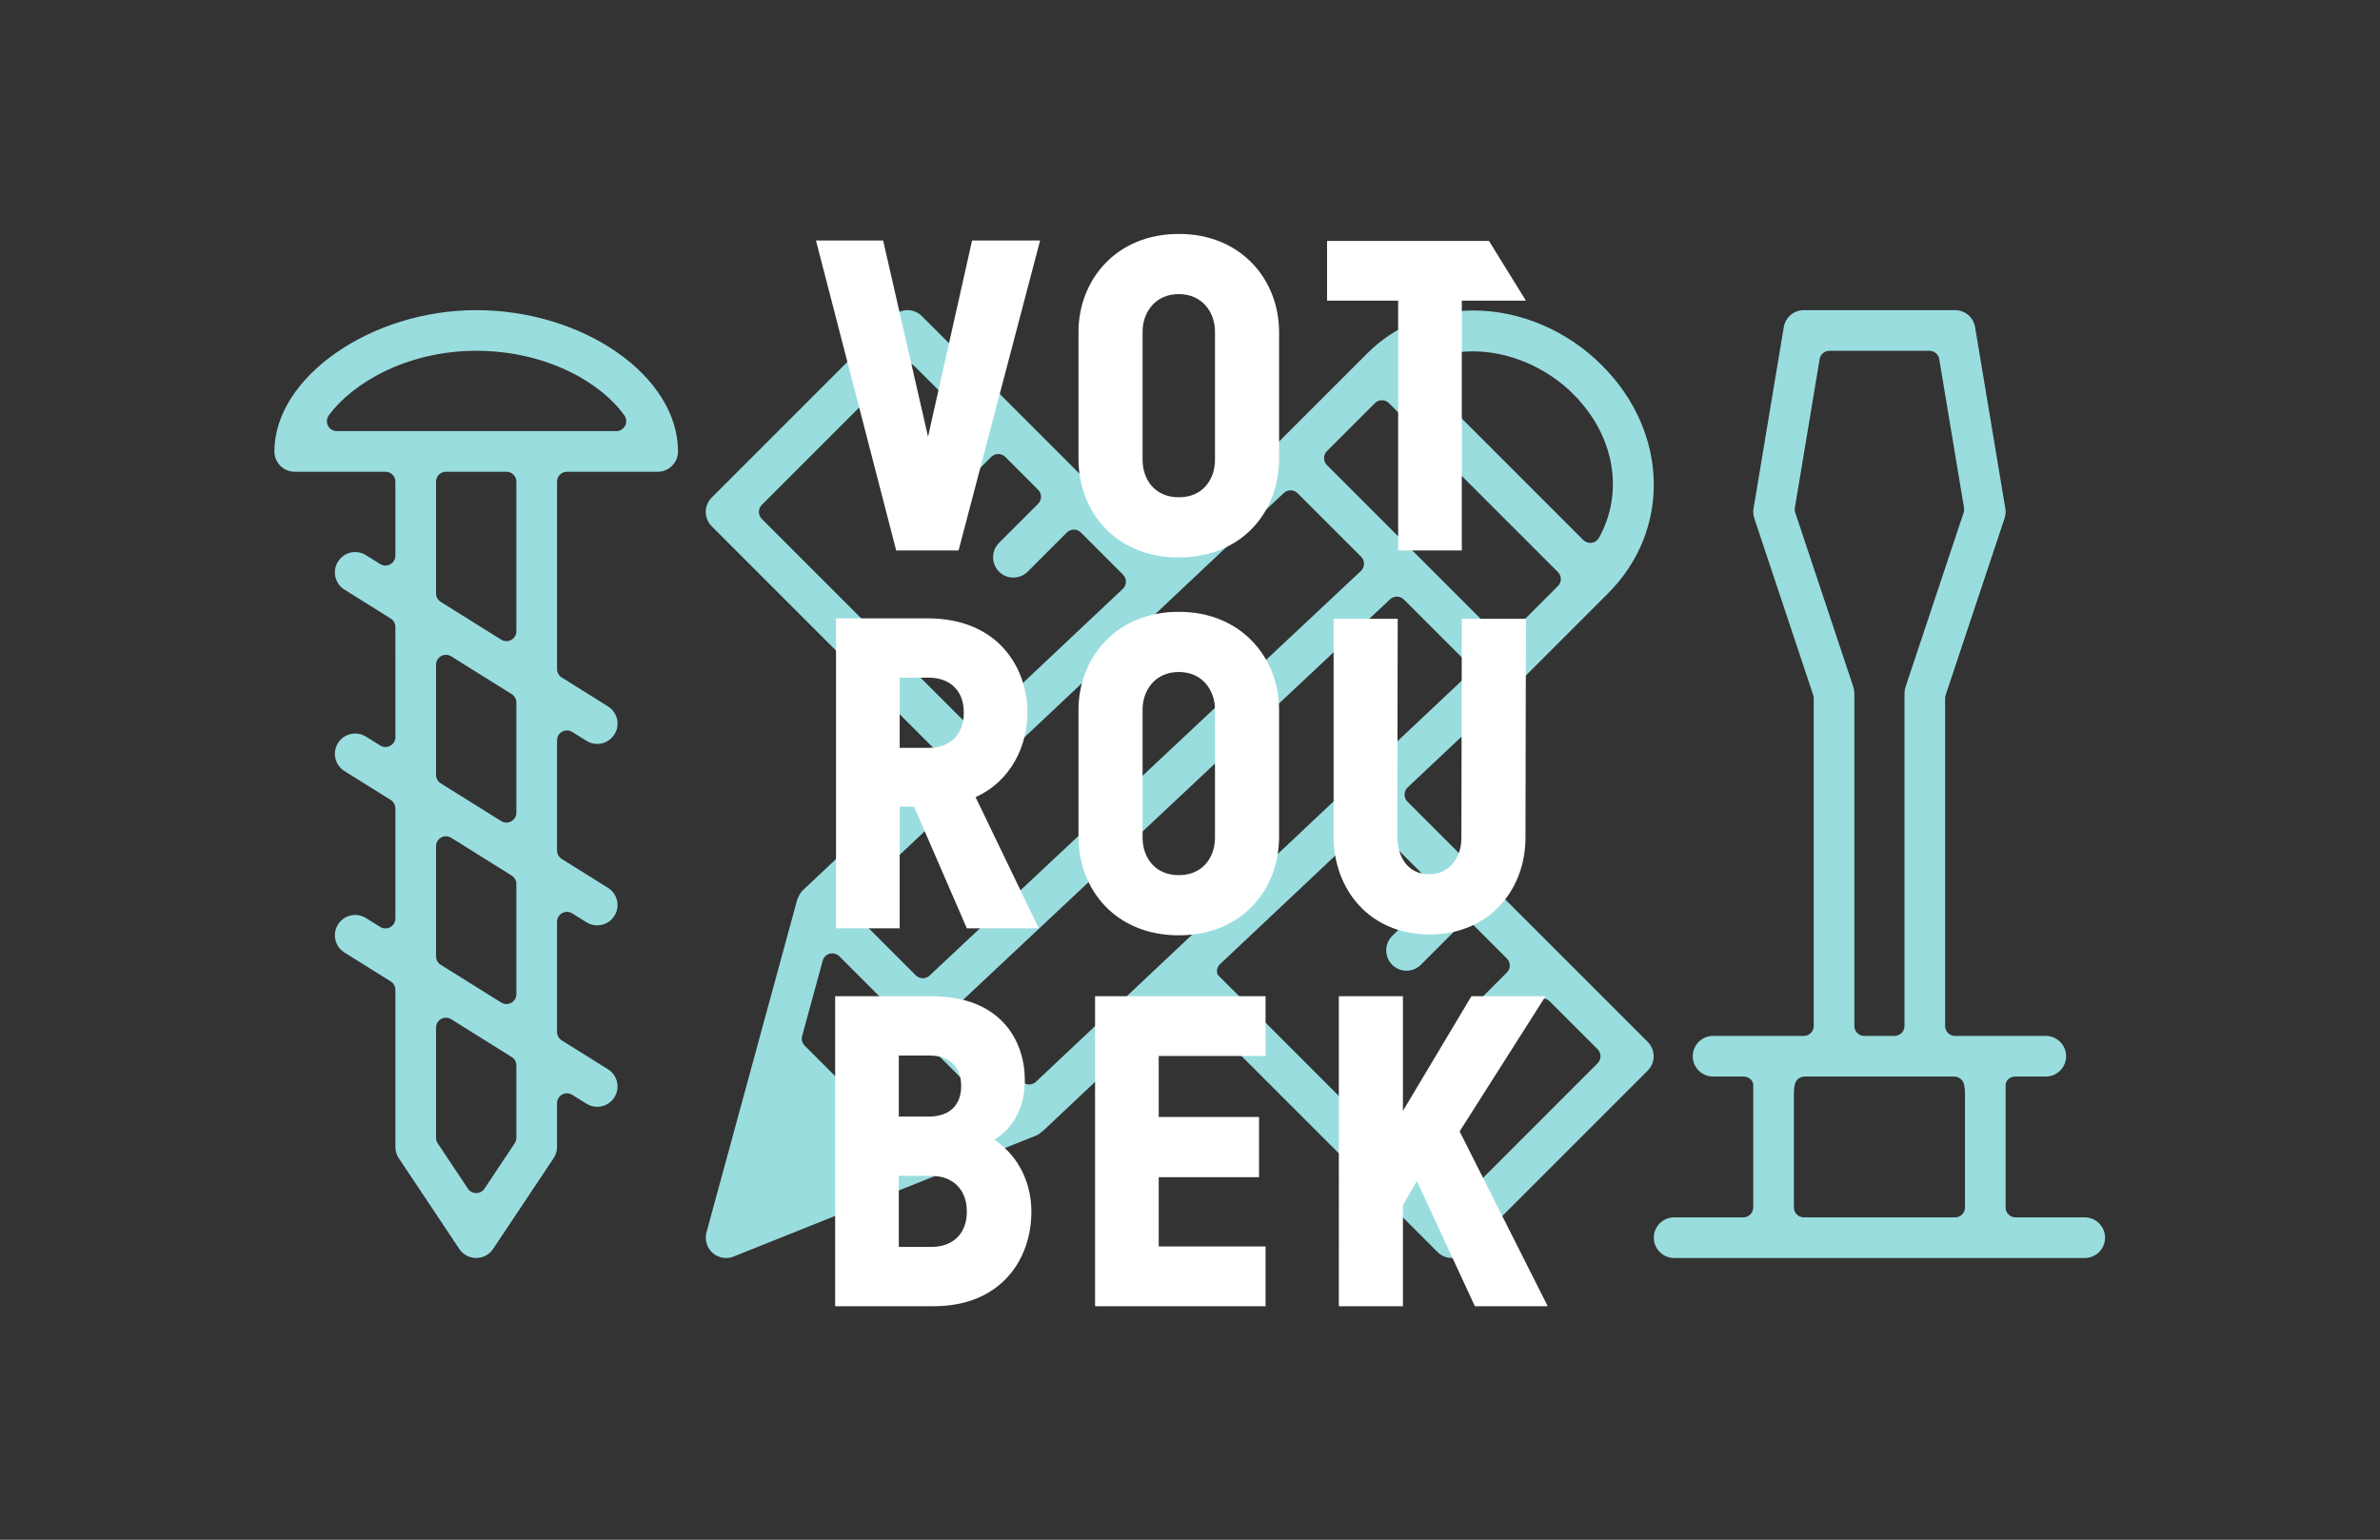 <?xml version="1.0" encoding="UTF-8" standalone="no"?>
<svg
   xmlns:dc="http://purl.org/dc/elements/1.1/"
   xmlns:cc="http://creativecommons.org/ns#"
   xmlns:rdf="http://www.w3.org/1999/02/22-rdf-syntax-ns#"
   xmlns:svg="http://www.w3.org/2000/svg"
   xmlns="http://www.w3.org/2000/svg"
   xmlns:sodipodi="http://sodipodi.sourceforge.net/DTD/sodipodi-0.dtd"
   xmlns:inkscape="http://www.inkscape.org/namespaces/inkscape"
   version="1.1"
   id="svg2"
   xml:space="preserve"
   width="321.253"
   height="207.88"
   viewBox="0 0 321.253 207.88"
   sodipodi:docname="LOGO_VOTROUBEK_W.eps"><rect x="0" y="0" width="321.253" height="207.88" fill="#333333" stroke="none"/><defs
     id="defs6" /><sodipodi:namedview
     pagecolor="#ffffff"
     bordercolor="#666666"
     borderopacity="1"
     objecttolerance="10"
     gridtolerance="10"
     guidetolerance="10"
     inkscape:pageopacity="0"
     inkscape:pageshadow="2"
     inkscape:window-width="640"
     inkscape:window-height="480"
     id="namedview4" /><g
     id="g10"
     inkscape:groupmode="layer"
     inkscape:label="ink_ext_XXXXXX"
     transform="matrix(1.333,0,0,-1.333,0,207.88)"><g
       id="g12"
       transform="scale(0.1)"><path
         d="m 2131.59,305.93 c 0,11.351 -9.23,20.582 -20.57,20.582 h -70.07 c -5.55,0 -10.05,4.5 -10.05,10.047 v 89.351 27.039 8.75 c 0.42,1.563 1.1,3.039 2.22,4.242 1.91,2.039 4.56,3.188 7.35,3.188 h 31.11 c 11.34,0 20.58,9.23 20.58,20.582 0,11.34 -9.24,20.57 -20.58,20.57 h -91.88 c -5.55,0 -10.06,4.5 -10.06,10.051 v 331.945 c 0,1.078 0.17,2.149 0.52,3.18 l 59.67,179.043 c 1.07,3.21 1.35,6.62 0.79,9.88 l -30.63,183.78 c -1.66,9.97 -10.19,17.2 -20.29,17.2 h -153.14 c -10.11,0 -18.64,-7.23 -20.3,-17.21 l -30.63,-183.8 c -0.55,-3.23 -0.28,-6.64 0.79,-9.85 l 59.67,-179.043 c 0.35,-1.031 0.52,-2.102 0.52,-3.18 V 520.332 c 0,-5.551 -4.5,-10.051 -10.05,-10.051 h -91.89 c -11.35,0 -20.58,-9.23 -20.58,-20.57 0,-11.352 9.23,-20.582 20.58,-20.582 h 31.11 c 2.78,0 5.44,-1.149 7.34,-3.188 1.13,-1.203 1.8,-2.679 2.23,-4.242 v -8.75 -40.668 -75.722 c 0,-5.547 -4.5,-10.047 -10.05,-10.047 h -70.07 c -11.34,0 -20.58,-9.231 -20.58,-20.582 0,-11.34 9.24,-20.571 20.58,-20.571 h 415.79 c 11.34,0 20.57,9.231 20.57,20.571 z m -202.03,557.82 c -0.71,-2.125 -1.07,-4.32 -1.07,-6.504 V 520.332 c 0,-5.551 -4.5,-10.051 -10.05,-10.051 h -30.63 c -5.55,0 -10.06,4.5 -10.06,10.051 v 336.914 c 0,2.184 -0.35,4.379 -1.06,6.508 l -58.83,176.566 c -0.52,1.55 -0.65,3.21 -0.38,4.82 l 25.09,150.66 c 0.81,4.85 5,8.4 9.92,8.4 h 101.28 c 4.91,0 9.11,-3.55 9.91,-8.4 l 25.09,-150.66 c 0.27,-1.61 0.14,-3.27 -0.38,-4.82 z m 60.19,-527.191 c 0,-5.547 -4.5,-10.047 -10.05,-10.047 h -153.14 c -5.55,0 -10.06,4.5 -10.06,10.047 v 116.39 c 0,3.031 0.38,5.961 1.12,8.731 1.18,4.402 5.16,7.449 9.71,7.449 h 151.59 c 4.55,0 8.53,-3.047 9.71,-7.449 0.74,-2.77 1.12,-5.7 1.12,-8.731 z m -361.48,621.886 c 64.1,64.135 61.48,163.445 -6.09,230.985 -35.3,35.32 -82.73,55.58 -130.14,55.58 -41.37,0 -79.44,-15.3 -107.21,-43.07 l -91.95,-91.96 -111.33,-104.91 c -1.94,-1.82 -4.42,-2.73 -6.9,-2.73 -2.58,0 -5.15,0.98 -7.11,2.94 l -234.032,234.05 c -3.891,3.89 -9.051,6.03 -14.543,6.03 -5.492,0 -10.652,-2.14 -14.543,-6.03 L 720.688,1055.55 c -3.891,-3.89 -6.032,-9.05 -6.032,-14.54 0,-5.49 2.141,-10.66 6.032,-14.55 l 227.25,-227.28 c 1.921,-1.918 2.98,-4.547 2.945,-7.262 -0.043,-2.719 -1.184,-5.305 -3.164,-7.172 L 813.512,658.297 c -0.196,-0.227 -0.403,-0.438 -0.614,-0.637 l -0.027,-0.031 0.02,0.019 c -1.555,-1.511 -2.895,-3.429 -4.094,-5.886 -0.254,-0.516 -0.434,-1.028 -0.649,-1.574 -0.246,-0.641 -0.519,-1.258 -0.898,-1.946 l -91.871,-336.91 c -2.035,-7.453 0.383,-15.602 6.164,-20.762 3.75,-3.359 8.605,-5.211 13.684,-5.211 2.625,0 5.199,0.5 7.628,1.473 L 1049.1,409.34 c 1.82,0.73 3.64,1.922 5.84,3.851 0.48,0.411 0.95,0.75 1.39,1.02 l 136.32,128.449 c 1.88,1.762 4.35,2.731 6.89,2.731 0.45,0 0.91,-0.032 1.36,-0.09 0.5,-0.071 0.9,-0.371 1.39,-0.52 l 253.36,-253.39 c 3.88,-3.891 9.04,-6.032 14.54,-6.032 5.49,0 10.65,2.141 14.54,6.032 l 183.74,183.769 c 3.89,3.879 6.03,9.051 6.03,14.539 0,5.5 -2.14,10.66 -6.03,14.551 L 1425.2,747.555 c -1.92,1.914 -2.98,4.543 -2.94,7.258 0.04,2.714 1.18,5.304 3.16,7.167 l 109.8,103.458 c 0.19,0.246 0.41,0.484 0.64,0.707 0.33,0.339 0.72,0.687 1.15,1.011 z m -395.99,-383.55 c -0.22,3.019 0.92,5.98 3.13,8.062 l 145.41,137.012 c 1.94,1.824 4.42,2.73 6.89,2.73 2.58,0 5.15,-0.988 7.12,-2.941 l 54.47,-54.492 c 3.93,-3.926 3.93,-10.293 0,-14.215 l -39.59,-39.606 c -8.02,-8.023 -8.02,-21.066 0,-29.082 3.89,-3.89 9.05,-6.031 14.54,-6.031 5.49,0 10.66,2.141 14.55,6.02 l 39.59,39.601 c 1.97,1.969 4.54,2.945 7.11,2.945 2.57,0 5.15,-0.976 7.11,-2.945 l 33.25,-33.258 c 3.93,-3.925 3.93,-10.289 0,-14.218 l -39.59,-39.598 c -8.02,-8.02 -8.02,-21.07 0,-29.098 3.88,-3.883 9.05,-6.019 14.54,-6.019 5.49,0 10.66,2.136 14.54,6.019 l 39.6,39.598 c 1.96,1.973 4.54,2.953 7.11,2.953 2.57,0 5.14,-0.98 7.11,-2.953 l 48.57,-48.559 c 1.88,-1.89 2.95,-4.449 2.95,-7.121 0,-2.668 -1.07,-5.219 -2.95,-7.109 L 1477.3,342.129 c -1.97,-1.957 -4.54,-2.938 -7.11,-2.938 -2.58,0 -5.14,0.981 -7.11,2.938 l -229.96,230.016 c -0.34,0.894 -0.76,1.769 -0.84,2.75 z m -197.3,-110.875 -64.285,64.289 c -1.922,1.929 -2.984,4.55 -2.941,7.273 0.043,2.719 1.187,5.309 3.172,7.18 l 436.694,409.75 c 1.94,1.816 4.42,2.715 6.88,2.715 2.58,0 5.15,-0.985 7.11,-2.946 l 63.4,-63.402 c 1.93,-1.922 2.99,-4.543 2.95,-7.262 -0.04,-2.719 -1.19,-5.301 -3.16,-7.172 L 1048.98,463.809 c -1.94,-1.829 -4.41,-2.739 -6.89,-2.739 -2.58,0 -5.15,0.989 -7.11,2.95 z M 849.879,590.969 994.078,446.738 c 2.391,-2.386 3.426,-5.816 2.742,-9.129 -0.679,-3.308 -2.976,-6.058 -6.117,-7.32 L 919.32,401.73 c -1.226,-0.492 -2.492,-0.718 -3.73,-0.718 -0.66,0 -1.227,0.398 -1.867,0.527 l -98.871,98.883 c -2.559,2.547 -3.543,6.277 -2.594,9.75 l 20.808,76.332 c 0.946,3.461 3.661,6.152 7.118,7.074 0.859,0.231 1.726,0.336 2.582,0.336 2.632,0 5.199,-1.031 7.113,-2.945 z m 290.231,379.254 c -0.04,-2.711 -1.18,-5.301 -3.16,-7.164 L 992.313,826.77 c -1.938,-1.829 -4.415,-2.739 -6.891,-2.739 -2.578,0 -5.152,0.992 -7.113,2.953 L 771.422,1033.91 c -3.926,3.92 -3.926,10.29 0,14.21 l 140.437,140.46 c 1.887,1.89 4.442,2.95 7.106,2.95 2.672,0 5.226,-1.06 7.113,-2.95 l 48.563,-48.57 c 3.925,-3.93 3.925,-10.3 0,-14.22 l -39.594,-39.61 c -8.016,-8.02 -8.016,-21.07 0,-29.08 3.883,-3.89 9.051,-6.03 14.543,-6.03 5.488,0 10.656,2.14 14.547,6.02 l 39.593,39.61 c 1.89,1.89 4.45,2.95 7.11,2.95 2.67,0 5.23,-1.06 7.11,-2.95 l 33.26,-33.26 c 1.88,-1.89 2.95,-4.44 2.95,-7.11 0,-2.66 -1.07,-5.22 -2.95,-7.11 l -39.61,-39.61 c -8.01,-8.02 -8.01,-21.067 0,-29.087 3.89,-3.886 9.06,-6.027 14.55,-6.027 5.49,0 10.65,2.141 14.54,6.024 l 39.61,39.62 c 1.89,1.88 4.45,2.95 7.11,2.95 2.67,0 5.23,-1.07 7.11,-2.95 l 42.64,-42.656 c 1.93,-1.918 2.99,-4.539 2.95,-7.261 z m 173.87,89.707 64.28,-64.289 c 1.92,-1.922 2.99,-4.539 2.95,-7.27 -0.05,-2.723 -1.19,-5.305 -3.18,-7.176 L 941.336,571.441 c -1.938,-1.824 -4.41,-2.722 -6.883,-2.722 -2.578,0 -5.14,0.988 -7.105,2.945 l -63.395,63.414 c -1.93,1.918 -2.984,4.547 -2.945,7.262 0.035,2.715 1.18,5.305 3.156,7.168 l 435.816,410.632 c 1.94,1.83 4.41,2.74 6.89,2.74 2.58,0 5.15,-0.99 7.11,-2.95 z m 92.49,91.26 171.07,-171.085 c 1.89,-1.886 2.95,-4.445 2.95,-7.113 0,-2.668 -1.06,-5.226 -2.95,-7.109 l -48.57,-48.574 c -1.88,-1.887 -4.44,-2.946 -7.11,-2.946 -2.66,0 -5.22,1.059 -7.1,2.946 L 1343.69,1088.4 c -3.92,3.93 -3.92,10.29 0,14.22 l 48.57,48.57 c 1.96,1.96 4.54,2.95 7.11,2.95 2.57,0 5.14,-0.99 7.1,-2.95 z m 212.69,-136.37 c -1.52,-2.77 -4.26,-4.66 -7.39,-5.1 -0.47,-0.06 -0.94,-0.1 -1.41,-0.1 -2.64,0 -5.2,1.04 -7.11,2.95 l -163.73,163.76 c -2.29,2.29 -3.33,5.55 -2.81,8.75 0.53,3.2 2.57,5.94 5.49,7.38 15.05,7.4 31.67,11.16 49.4,11.16 36.46,0 74.4,-16.18 101.49,-43.28 41.62,-41.63 51.86,-98.75 26.07,-145.52 z m -932.613,87.45 c 0,76.23 -95.492,143.09 -204.348,143.09 -106.945,0 -204.344,-68.2 -204.344,-143.09 0,-11.34 9.235,-20.58 20.579,-20.58 h 91.882 c 5.551,0 10.051,-4.5 10.051,-10.05 v -74.913 c 0,-3.653 -1.98,-7.016 -5.179,-8.789 -1.516,-0.844 -3.192,-1.262 -4.872,-1.262 -1.851,0 -3.703,0.512 -5.324,1.527 l -14.398,8.992 c -3.293,2.067 -7.074,3.155 -10.914,3.155 -7.137,0 -13.649,-3.612 -17.434,-9.682 -2.914,-4.664 -3.84,-10.188 -2.605,-15.547 1.238,-5.351 4.476,-9.894 9.136,-12.801 l 46.871,-29.297 c 2.934,-1.839 4.719,-5.062 4.719,-8.527 V 812.957 c 0,-3.648 -1.98,-7.019 -5.179,-8.789 -1.516,-0.844 -3.192,-1.262 -4.872,-1.262 -1.851,0 -3.703,0.512 -5.324,1.528 l -14.398,8.992 c -3.289,2.058 -7.059,3.148 -10.895,3.148 -7.14,0 -13.668,-3.617 -17.453,-9.676 -2.914,-4.664 -3.84,-10.187 -2.605,-15.546 1.238,-5.348 4.476,-9.895 9.136,-12.801 l 46.871,-29.297 c 2.934,-1.844 4.719,-5.063 4.719,-8.527 V 629.191 c 0,-3.652 -1.98,-7.019 -5.179,-8.793 -1.516,-0.843 -3.192,-1.261 -4.872,-1.261 -1.851,0 -3.703,0.511 -5.324,1.527 l -14.398,8.992 c -3.293,2.071 -7.074,3.157 -10.914,3.157 -7.137,0 -13.649,-3.614 -17.434,-9.684 -2.914,-4.664 -3.84,-10.188 -2.605,-15.543 1.238,-5.352 4.476,-9.898 9.136,-12.805 l 46.871,-29.297 c 2.934,-1.839 4.719,-5.058 4.719,-8.523 V 397.82 c 0,-4.07 1.196,-8.019 3.457,-11.41 l 61.258,-91.89 c 3.82,-5.739 10.223,-9.161 17.117,-9.161 6.899,0 13.297,3.422 17.121,9.161 l 61.258,91.89 c 2.262,3.391 3.453,7.34 3.453,11.41 v 44.282 c 0,3.66 1.985,7.019 5.18,8.789 1.519,0.847 3.195,1.269 4.875,1.269 1.848,0 3.699,-0.512 5.324,-1.531 l 14.403,-9 c 3.269,-2.039 7.027,-3.129 10.871,-3.129 7.16,0 13.687,3.609 17.468,9.66 2.918,4.672 3.844,10.192 2.606,15.551 -1.235,5.348 -4.477,9.891 -9.133,12.801 l -46.871,29.297 c -2.934,1.839 -4.723,5.062 -4.723,8.523 v 111.543 c 0,3.648 1.985,7.016 5.18,8.789 1.519,0.844 3.195,1.262 4.875,1.262 1.848,0 3.699,-0.512 5.324,-1.528 l 14.403,-8.996 c 3.269,-2.047 7.027,-3.132 10.871,-3.132 7.16,0 13.687,3.609 17.468,9.664 2.918,4.664 3.844,10.183 2.606,15.546 -1.235,5.348 -4.477,9.895 -9.133,12.801 l -46.871,29.297 c -2.934,1.84 -4.723,5.063 -4.723,8.524 v 111.539 c 0,3.652 1.985,7.019 5.18,8.793 1.519,0.843 3.195,1.257 4.875,1.257 1.848,0 3.699,-0.507 5.324,-1.523 l 14.403,-8.996 c 3.269,-2.047 7.027,-3.137 10.871,-3.137 7.16,0 13.687,3.61 17.468,9.668 2.918,4.664 3.844,10.184 2.606,15.547 -1.235,5.348 -4.477,9.891 -9.133,12.797 l -46.871,29.301 c -2.934,1.84 -4.723,5.058 -4.723,8.527 v 189.765 c 0,5.55 4.504,10.05 10.055,10.05 h 91.883 c 11.344,0 20.578,9.24 20.578,20.58 z M 441.52,518.672 c 0,3.66 1.984,7.019 5.175,8.789 1.524,0.848 3.2,1.269 4.875,1.269 1.852,0 3.703,-0.511 5.328,-1.531 l 61.254,-38.289 c 2.942,-1.84 4.731,-5.058 4.731,-8.519 V 407.09 c 0,-1.981 -0.59,-3.918 -1.692,-5.57 l -30.628,-45.95 c -1.864,-2.789 -5,-4.468 -8.364,-4.468 -3.363,0 -6.496,1.679 -8.363,4.468 l -30.629,45.95 c -1.098,1.652 -1.687,3.589 -1.687,5.57 z m 0,183.769 c 0,3.661 1.984,7.02 5.175,8.793 1.524,0.844 3.2,1.262 4.875,1.262 1.852,0 3.703,-0.512 5.328,-1.527 l 61.254,-38.285 c 2.942,-1.84 4.731,-5.059 4.731,-8.528 V 552.621 c 0,-3.66 -1.985,-7.019 -5.18,-8.793 -1.523,-0.84 -3.195,-1.258 -4.875,-1.258 -1.851,0 -3.699,0.512 -5.324,1.52 l -61.258,38.293 c -2.937,1.836 -4.726,5.058 -4.726,8.523 z m 0,183.77 c 0,3.656 1.984,7.019 5.175,8.793 1.524,0.844 3.2,1.258 4.875,1.258 1.852,0 3.703,-0.508 5.328,-1.524 l 61.254,-38.289 c 2.942,-1.84 4.731,-5.058 4.731,-8.523 V 736.391 c 0,-3.657 -1.985,-7.02 -5.18,-8.793 -1.523,-0.844 -3.195,-1.262 -4.875,-1.262 -1.851,0 -3.699,0.512 -5.324,1.527 l -61.258,38.285 c -2.937,1.84 -4.726,5.063 -4.726,8.528 z m 0,185.429 c 0,5.55 4.5,10.05 10.05,10.05 h 61.258 c 5.551,0 10.055,-4.5 10.055,-10.05 V 920.156 c 0,-3.656 -1.985,-7.019 -5.18,-8.789 -1.523,-0.844 -3.195,-1.262 -4.875,-1.262 -1.851,0 -3.699,0.512 -5.324,1.528 l -61.258,38.285 c -2.937,1.84 -4.726,5.059 -4.726,8.523 z m 191.457,56.62 c -1.735,-3.33 -5.168,-5.42 -8.926,-5.42 H 341.086 c -3.785,0 -7.25,2.13 -8.965,5.51 -1.711,3.37 -1.387,7.42 0.844,10.47 23.777,32.55 79.144,65.38 149.234,65.38 71.821,0 127.125,-32.9 150.074,-65.52 2.161,-3.07 2.43,-7.09 0.704,-10.42"
         style="fill:#99dddf;fill-opacity:1;fill-rule:nonzero;stroke:none"
         id="path14" /><path
         d="m 1478.03,413.59 86.99,136.89 h -75.07 L 1420.62,434.352 V 550.48 h -64.91 V 236.52 h 64.91 v 102.449 l 14.13,24.281 58.74,-126.73 h 73.74 z m 66.68,298.383 0.44,220.789 h -64.91 L 1479.8,711.531 C 1480.24,692.543 1468.76,674 1447.56,674 c -22.96,0 -32.23,18.543 -32.67,37.531 l 0.44,221.231 h -64.91 V 711.973 c 0,-52.106 35.32,-98.914 97.14,-98.914 61.82,0 97.59,46.808 97.15,98.914 z m -64.47,543.007 h 64.91 l -37.4,60.5 h -163.96 v -60.5 h 71.98 v -253.02 h 64.47 z M 1295.21,711.973 v 128.496 c 0,52.551 -37.97,99.355 -101.56,99.355 -63.59,0 -101.57,-46.804 -101.57,-99.355 V 711.973 c 0,-53.43 37.54,-99.797 101.57,-99.797 64.03,0 101.56,46.367 101.56,99.797 z m -64.91,-0.883 c 0,-19.434 -11.93,-37.977 -36.65,-37.977 -24.73,0 -36.66,18.543 -36.66,37.977 v 129.824 c 0,18.988 12.37,37.977 36.66,37.977 24.29,0 36.65,-18.989 36.65,-37.977 z m 64.91,383.6 v 128.5 c 0,52.55 -37.97,99.36 -101.56,99.36 -63.59,0 -101.57,-46.81 -101.57,-99.36 v -128.5 c 0,-53.43 37.54,-99.795 101.57,-99.795 64.03,0 101.56,46.365 101.56,99.795 z m -64.91,-0.88 c 0,-19.43 -11.93,-37.98 -36.65,-37.98 -24.73,0 -36.66,18.55 -36.66,37.98 v 129.82 c 0,18.99 12.37,37.98 36.66,37.98 24.29,0 36.65,-18.99 36.65,-37.98 z m -259.655,-91.85 82.575,313.96 h -68.884 l -44.598,-198.71 -45.492,198.71 h -68 L 907.5,1001.96 Z M 943.266,550.48 h -97.59 V 236.52 h 99.797 c 67.567,0 98.917,46.812 98.917,95.82 0,27.82 -11.93,55.64 -37.54,72.859 22.08,13.692 30.92,36.211 30.92,60.063 0,39.738 -23.85,85.218 -94.504,85.218 z M 910.145,368.551 h 32.683 c 22.07,0 36.203,-13.692 36.203,-36.211 0,-22.52 -14.133,-35.77 -36.203,-35.77 h -32.683 z m 30.914,121.879 c 20.312,0 32.238,-11.481 32.238,-30.91 0,-19.43 -11.926,-30.911 -32.684,-30.911 H 910.145 V 490.43 Z M 1051.9,619.238 987.863,752.152 c 37.097,16.786 52.547,53.434 52.547,85.668 0,44.16 -28.7,95.383 -101.117,95.383 H 846.559 V 619.238 h 64.472 v 123.203 h 14.574 L 979.031,619.238 Z M 975.941,837.82 c 0,-22.515 -13.687,-35.765 -35.765,-35.765 h -29.145 v 71.093 h 29.145 c 22.078,0 35.765,-13.246 35.765,-35.328 z M 1281.52,550.48 H 1108.87 V 236.52 h 172.65 v 60.5 h -108.19 v 70.21 h 101.57 v 60.942 h -101.57 v 61.816 h 108.19 v 60.492"
         style="fill:#ffffff;fill-opacity:1;fill-rule:nonzero;stroke:none"
         id="path16" /></g></g></svg>
